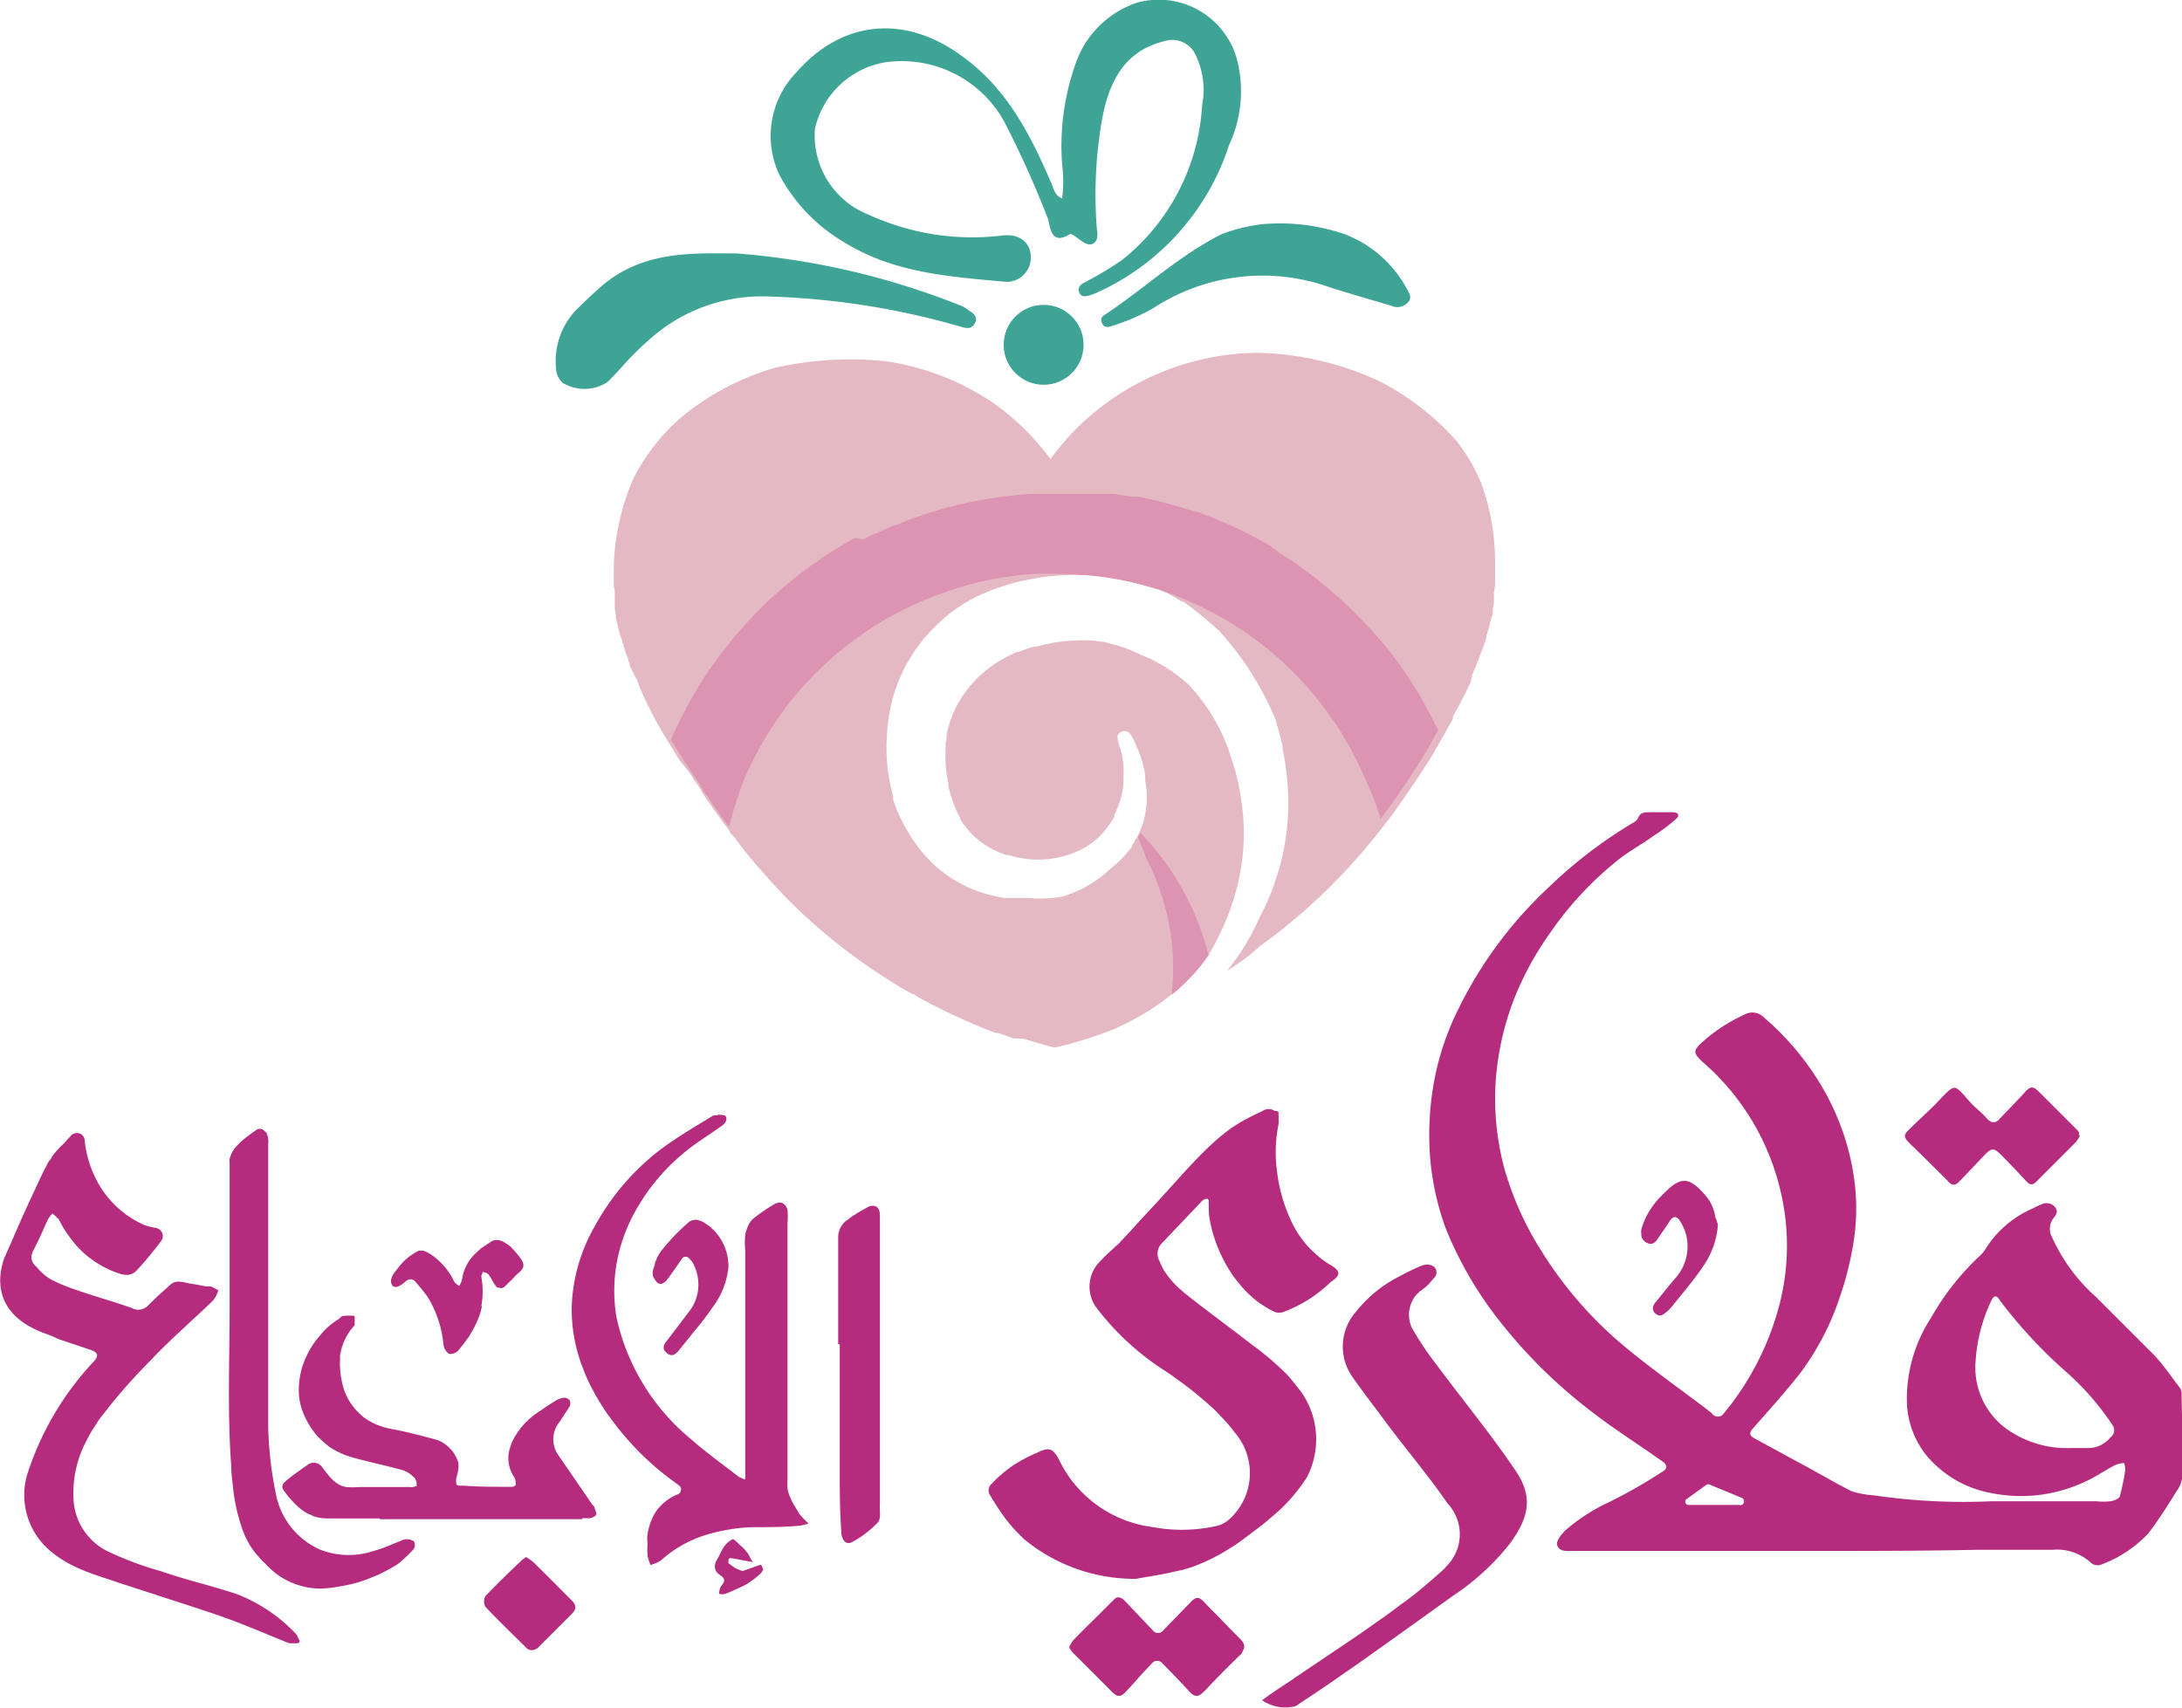 <svg id="Layer_1" data-name="Layer 1" xmlns="http://www.w3.org/2000/svg" viewBox="0 0 111.94 87.63"><defs><style>.cls-1{fill:#b52c7f;}.cls-2{fill:#e5b9c4;}.cls-3{fill:#dd94b3;}.cls-4{fill:#3da496;}</style></defs><title>Untitled-2</title><path class="cls-1" d="M36.65,63.15l-.24-.23-.28-.19a.6.6,0,0,0-.23-.1.44.44,0,0,0-.22-.05.57.57,0,0,0-.38.15A10.76,10.76,0,0,0,34,64.08a2,2,0,0,0-.17.23,2.28,2.28,0,0,0-.24.53c0,.1-.06.19-.08.29a.64.64,0,0,0,0,.37,1.67,1.67,0,0,0,.17.26c.18.22.41.06.54-.1s.41-.58.62-.87c.08-.12.21-.33.29-.31a.3.3,0,0,1,.11,0,.52.52,0,0,1,.18.15l.08.09a2.1,2.1,0,0,1,.24.56,2.25,2.25,0,0,1-.38,2l-1.13,1.48c-.18.21-.3.46,0,.67a.32.32,0,0,0,.45,0,1.09,1.09,0,0,0,.18-.19c.29-.36.59-.74.89-1.1s.58-.74.85-1.13a4.06,4.06,0,0,0,.77-2A2.64,2.64,0,0,0,36.65,63.15ZM88,62.45a2.2,2.2,0,0,0-.49-1.1c-.8-.94-1.24-1-2-.27-.15.14-.29.29-.43.43a4.22,4.22,0,0,0-.67,1,3.31,3.31,0,0,0-.21.58.62.62,0,0,0,0,.19.5.5,0,0,0,.26.47c.29.16.46,0,.6-.22s.4-.56.57-.84.32-.31.48-.15a.17.17,0,0,1,.06.08,2.34,2.34,0,0,1,.31.66,2.44,2.44,0,0,1-.59,2.36c-.32.38-.63.77-.94,1.15-.17.19-.24.43,0,.62s.41,0,.58-.13a2.08,2.08,0,0,0,.21-.21c.56-.7,1.15-1.38,1.65-2.13a4.18,4.18,0,0,0,.74-2.1A2.58,2.58,0,0,0,88,62.45ZM29.36,82.14c-.65-.66-1.32-1.33-2-2a3,3,0,0,0-.37-.26,2.5,2.5,0,0,0-.28.22c-.61.58-1.22,1.17-1.81,1.79a.58.58,0,0,0,0,.54c.67.72,1.37,1.38,2.06,2.07a.41.41,0,0,0,.52.11.49.49,0,0,0,.18-.14l1.67-1.67C29.54,82.6,29.6,82.38,29.36,82.14Zm-3-18L26.23,64a.27.27,0,0,0-.1-.09c-.27-.2-.59-.41-.92-.22l-.54.36-.24.22a2.3,2.3,0,0,0-.73,1.39,1.15,1.15,0,0,1-.15.32c-.09-.09-.21-.14-.26-.25a3.45,3.45,0,0,0-1.24-1.41,2,2,0,0,0-.35-.16h-.2a2.89,2.89,0,0,0-1.07.88l-.19.24a.94.94,0,0,0-.18.39.41.41,0,0,0,.1.32.33.33,0,0,0,.29,0,1,1,0,0,0,.17-.1l.16-.12a.36.36,0,0,1,.14-.1.31.31,0,0,1,.4.1h0a8.79,8.79,0,0,1,.6.74A5.6,5.6,0,0,1,22.75,69a.72.72,0,0,0,.19.38l.1.08h0a.6.6,0,0,0,.44-.14h0c.2-.24.38-.47.55-.71a5.75,5.75,0,0,0,.42-.76,3.49,3.49,0,0,0,.25-.73.32.32,0,0,0,0-.16,4.14,4.14,0,0,0,0-1.41.27.27,0,0,1,0-.12.31.31,0,0,1,.05-.1.09.09,0,0,1,0,0s0-.05,0-.05h0a.11.11,0,0,1,.12,0,.44.44,0,0,1,.19.1,3.45,3.45,0,0,1,.25.41l.06.1a2.09,2.09,0,0,0,.14.17l.09,0a.22.22,0,0,0,.21,0,.3.3,0,0,0,.1-.07l.18-.18.15-.14.24-.26C27,65,27,64.84,26.32,64.09Zm80.32-6a.64.64,0,0,0-.11-.16l-2-2c-.26-.25-.4-.25-.64,0h0c-.43.47-.87.93-1.32,1.39l-.08.09c-.21.18-.39.15-.6-.08s-.37-.37-.56-.54-.37-.37-.54-.57a1.9,1.9,0,0,0-.18-.2c-.38-.4-.47-.34-1,.2l-.4.42c-.42.42-.85.8-1.27,1.22l-.11.11c-.23.24-.18.36.12.66.64.61,1.26,1.24,1.9,1.87a1,1,0,0,0,.18.18c.16.09.29.06.48-.15l1.25-1.31c.38-.4.49-.39.88,0s.86.89,1.28,1.34c.18.19.32.21.52,0l2-2a1.77,1.77,0,0,0,.21-.32A1.74,1.74,0,0,1,106.64,58.13Zm-43,26c-.42-.42-.83-.84-1.24-1.27-.21-.2-.42-.42-.62-.63h0c-.32-.35-.46-.35-.78,0l-1.36,1.4a.33.33,0,0,1-.54,0l-1.37-1.44a.94.94,0,0,0-.1-.1.44.44,0,0,0-.17-.12.29.29,0,0,0-.26,0l-.08.07s-.06.07-.1.1c-.65.66-1.32,1.3-2,2-.07.08-.12.2-.2.31a.25.25,0,0,1,0,.07,2.71,2.71,0,0,0,.17.25c.65.65,1.31,1.3,2,2,.29.3.46.3.74,0s.44-.48.65-.72.45-.48.67-.72a.35.35,0,0,1,.55,0c.43.44.86.88,1.28,1.34l.13.14a.53.53,0,0,0,.12.1c.23.17.39.08.68-.22.59-.63,1.2-1.24,1.82-1.84C63.89,84.51,63.89,84.35,63.63,84.1ZM45.14,77.17V64.76c0-.8,0-1.6,0-2.4,0-.38-.18-.56-.5-.48a.37.37,0,0,0-.16.07l-.41.23c-.13.09-.28.17-.4.26l-.26.19a1.08,1.08,0,0,0-.41.85c0,1.83,0,3.65,0,5.48h.08c0,2.11,0,4.21,0,6.33,0,1.1,0,2.19.08,3.28,0,.45.27.72.56.54a5.21,5.21,0,0,0,1.31-1C45.22,77.91,45.11,77.48,45.14,77.17Zm-23.91,1.9a.75.75,0,0,0-.42-.1.78.78,0,0,0-.27.09l-.36.14a7.36,7.36,0,0,1-1.08.39,4,4,0,0,1-2.68-.09,3.92,3.92,0,0,1-2.27-2.88,18.77,18.77,0,0,1-.39-3.43c0-1.07,0-2.13,0-3.2,0-1.28,0-2.55,0-3.84,0-2.5,0-5,0-7.49a.78.78,0,0,0,0-.21.71.71,0,0,0-.05-.22.5.5,0,0,0-.05-.13L13.54,58a.31.31,0,0,0-.43,0,7.81,7.81,0,0,0-.77.59l-.22.23h0a1.46,1.46,0,0,0-.26.4,2.25,2.25,0,0,0-.08.24.85.85,0,0,0,0,.22c0,1.23,0,2.45,0,3.69s0,2.45,0,3.67c0,2.7-.12,5.42.08,8.13,0,.39.06.79.1,1.19a9,9,0,0,0,.4,1.87,4.43,4.43,0,0,0,.36.87,3.85,3.85,0,0,0,.57.79,2.5,2.5,0,0,0,.32.33,3.81,3.81,0,0,0,2.86,1.28,5.8,5.8,0,0,0,1-.12A6.63,6.63,0,0,0,18.89,81l.47-.19a8.68,8.68,0,0,0,.9-.48,1.2,1.2,0,0,0,.26-.18,7.39,7.39,0,0,0,.7-.67A.39.39,0,0,0,21.23,79.07Zm9.27-1.72c0-.07-.11-.13-.15-.21l-1.73-2.52a1.41,1.41,0,0,1,.1-1.69c.16-.26.34-.51.5-.77a.38.38,0,0,0,0-.33.47.47,0,0,0-.22-.12h-.1a1.21,1.21,0,0,0-.44.18c-.27.16-.52.33-.77.51A3.76,3.76,0,0,0,26.26,74a1,1,0,0,0-.07.21,1.8,1.8,0,0,0-.1.4,1.76,1.76,0,0,0,.3,1.19.67.67,0,0,1,.06.4s-.07.06-.15.08h-.09c-.82,0-1.64,0-2.46-.06l-.2,0a.2.2,0,0,1-.13-.06.83.83,0,0,1,0-.38,1.8,1.8,0,0,0,.1-.7,1.36,1.36,0,0,0-.17-.41,1.14,1.14,0,0,0-.26-.35,1.61,1.61,0,0,0-.75-.47c-.75-.2-1.5-.4-2.26-.54a3.57,3.57,0,0,1-1.1-.39h0a2.74,2.74,0,0,1-.43-.3h0a3.15,3.15,0,0,1-.36-.37,3,3,0,0,1-.53-.92,3.36,3.36,0,0,1-.13-.5,3.19,3.19,0,0,1-.08-.62,2.91,2.91,0,0,1,0-.52.47.47,0,0,1,0-.17,2.92,2.92,0,0,1,.62-1.39,1.42,1.42,0,0,1,.12-.13.08.08,0,0,0,0,0s0,0,0,0,0-.05,0-.07a2.88,2.88,0,0,0,0-.42,3.62,3.62,0,0,0-.57,0c-.1,0-.18.12-.27.18a3.62,3.62,0,0,0-1,.91,4,4,0,0,0-.54.8,4.55,4.55,0,0,0-.32.78,4.08,4.08,0,0,0-.15,1.43,3,3,0,0,0,.11.57,2.72,2.72,0,0,0,.13.37,4.3,4.3,0,0,0,.7,1.13,7,7,0,0,0,.63.56s0,0,0,0a5.06,5.06,0,0,0,.77.4l.43.14c.84.23,1.7.41,2.53.64a1.42,1.42,0,0,1,.61.39.24.24,0,0,1,.06.08.81.81,0,0,1,.07.22.22.22,0,0,0,0,.12l-.18.06a.58.58,0,0,1-.18,0H18.45a4,4,0,0,1-.69,0c-.56-.09-.87-.55-1.22-1a.52.52,0,0,0-.77-.13c-.33.23-.67.47-1,.73s-.36.39-.16.65a5.12,5.12,0,0,0,.69.77,2.78,2.78,0,0,0,.43.31.48.48,0,0,0,.18.08,1.63,1.63,0,0,0,.19.09,2.17,2.17,0,0,0,.74.11c.91,0,1.83,0,2.75,0v-.06h3.47c1.35,0,2.71,0,4.07,0,.58,0,1.15,0,1.74.05.41,0,.84,0,1.24,0a.6.6,0,0,0,.45-.14C30.64,77.71,30.55,77.5,30.5,77.35Zm47.23-1.93c-1.25-1.85-2.67-3.57-4-5.36-.23-.3-.47-.62-.68-.94s-.42-.64-.62-1a1.59,1.59,0,0,1,.21-1.67.58.58,0,0,1,.14-.13.33.33,0,0,1,.14-.12l.18-.14.18-.16.16-.19.16-.18a.39.39,0,0,0,0-.51.55.55,0,0,0-.25-.13h0a.76.76,0,0,0-.26,0,.6.6,0,0,0-.19.06,10.89,10.89,0,0,0-1.14.55,6.64,6.64,0,0,0-2.19,1.79,2.7,2.7,0,0,0-.23,3.29c.45.65.92,1.27,1.4,1.9,1,1.39,2.15,2.74,3.17,4.15l.35.5a2.31,2.31,0,0,1-.06,3.23,1.45,1.45,0,0,1-.21.22l-.59.52c-.51.44-1,.85-1.57,1.24-.18.15-.36.27-.53.4-.32.24-.67.47-1,.71s-.85.59-1.28.88l-2.51,1.69-.3.21c-.49.32-1,.65-1.46,1h0a2.11,2.11,0,0,0,1.72.3h0c.8-.53,1.6-1.06,2.38-1.61l.85-.59c1.61-1.14,3.23-2.3,4.84-3.46a12.5,12.5,0,0,0,2.93-2.69C78.42,77.86,78.69,76.81,77.73,75.42ZM41,77.66c-.11-.2-.23-.38-.34-.58a3.52,3.52,0,0,1-.17-.39,1.06,1.06,0,0,1-.09-.35.43.43,0,0,1,0-.11,1.42,1.42,0,0,1,0-.3q0-.53,0-1.05c0-.65,0-1.31,0-2,0-1.06,0-2.11,0-3.17s0-2.11,0-3.17c0-1.26,0-2.52,0-3.79a3.74,3.74,0,0,0,0-.67.34.34,0,0,0-.06-.15.3.3,0,0,0-.09-.13.33.33,0,0,0-.25-.1.48.48,0,0,0-.26.07,8.87,8.87,0,0,0-1.12.77,1.15,1.15,0,0,0-.25.37,2.39,2.39,0,0,0-.14.43,4.38,4.38,0,0,0,0,.8q0,5.72,0,11.43a2,2,0,0,1,0,.22s0,.06,0,.09-.14,0-.19-.06a.34.34,0,0,1-.15-.06c-.81-.63-1.65-1.23-2.41-1.9a11.18,11.18,0,0,1-3.85-6.26,8.16,8.16,0,0,1,.14-3.41,8.69,8.69,0,0,1,1.12-2.55,10.23,10.23,0,0,1,1.81-2.16c.24-.22.47-.41.73-.61.51-.38,1.05-.72,1.57-1.09.2-.13.37-.36.19-.56l-.05,0a.75.75,0,0,0-.4,0c-.06,0-.1,0-.13,0-.92.56-1.86,1.11-2.72,1.75a12.52,12.52,0,0,0-3.41,4,8.85,8.85,0,0,0-1.15,4.08,8.24,8.24,0,0,0,.6,3.21,7.67,7.67,0,0,0,.34.78,13.31,13.31,0,0,0,.86,1.46l.5.67a14.57,14.57,0,0,0,3.16,3l.06.06s.05,0,.06.07a.17.17,0,0,1,0,.2l0,.06a.47.47,0,0,1-.18.12,2.47,2.47,0,0,0-.86.6,2,2,0,0,0-.22.27,2.89,2.89,0,0,0-.38.91,2,2,0,0,0-.05.24,2,2,0,0,0,0,.48,4.14,4.14,0,0,0,0,.61,2.57,2.57,0,0,0,.15.5,2,2,0,0,0,.53-.23,6.16,6.16,0,0,1,2.15-1.26,9.33,9.33,0,0,1,2.5-.45c.84,0,1.67,0,2.49-.08a1.87,1.87,0,0,0,.44-.11A4.33,4.33,0,0,1,41,77.66ZM15.28,84a.49.49,0,0,0-.14-.22,8.28,8.28,0,0,0-3-2c-.64-.21-1.3-.4-1.95-.58s-1.29-.37-1.93-.59A17.15,17.15,0,0,1,5.55,79.6a3.14,3.14,0,0,1-1.78-2.75,5.69,5.69,0,0,1,.7-3,5.84,5.84,0,0,1,.45-.76,3.28,3.28,0,0,1,.31-.45,28.87,28.87,0,0,1,2.48-2.83c1-1.07,2.16-2.06,3.22-3.09a1.51,1.51,0,0,0,.27-.52l-.12-.07L10.83,66l-.13,0c-.24,0-.48-.08-.7-.11a4.69,4.69,0,0,1-.61-.12H9.31a.63.63,0,0,0-.51.09l-.11.09c-.17.17-.36.33-.55.5l-.53.51a.68.68,0,0,1-.82.16c-.92-.34-1.88-.59-2.81-.92a8.72,8.72,0,0,1-1.38-.57A2.65,2.65,0,0,1,1.88,65h0a.68.68,0,0,1-.27-.48,1,1,0,0,1,.13-.43c.26-.48.47-1,.71-1.51a1.72,1.72,0,0,1,.24-.33,1,1,0,0,0,.16.14.44.44,0,0,1,.09.11s0,0,.05,0c.08.17.17.33.26.49a8.27,8.27,0,0,0,.64.88,5.08,5.08,0,0,0,2.24,1.47,1,1,0,0,0,.52.05A.72.72,0,0,0,7,65.19H7A17.33,17.33,0,0,0,8.24,63.7.42.42,0,0,0,8,63a5.27,5.27,0,0,1-.57-.14,5.06,5.06,0,0,1-2.4-2.17,5.72,5.72,0,0,1-.68-2.13c0-.36-.32-.51-.59-.39a.42.42,0,0,0-.16.14h0l-.16.17-.16.18a4.34,4.34,0,0,0-.64.72c0,.08-.12.16-.16.24a.8.8,0,0,0-.08.16c-.2.37-.38.76-.56,1.15s-.37.78-.54,1.17C1,62.74.74,63.38.46,64h0l-.18.41-.06.13c-.33.94-.61,2.84,2,3.84h0l.25.09.19.07L3,68.7l1.67.56c.36.13.4.29.15.58A15.24,15.24,0,0,0,1.38,75.7a3.75,3.75,0,0,0,1.19,3.86,6,6,0,0,0,.79.56,7.67,7.67,0,0,0,1.16.54c.48.19,1,.34,1.48.51l4,1.3c.72.24,1.43.47,2.13.74.9.35,1.8.73,2.69,1.09a1.11,1.11,0,0,0,.25,0,.32.32,0,0,0,.14,0h.1s.05-.06.06-.1S15.33,84.12,15.28,84ZM68.55,65.11a1.25,1.25,0,0,0-.31-.22,4.35,4.35,0,0,1-.6-.43,5.18,5.18,0,0,1-1.33-1.67,8.32,8.32,0,0,1-.79-2.64,7.31,7.31,0,0,1,.07-2.47,1.5,1.5,0,0,0,0-.3.45.45,0,0,0,0-.19.92.92,0,0,0,0-.09s0,0,0-.06A.27.27,0,0,0,65.4,57a.54.54,0,0,0-.63,0l-.38.18a9.26,9.26,0,0,0-1.11.62A2.52,2.52,0,0,0,63,58a10.23,10.23,0,0,0-.86.72c-1.07,1-2,2.13-3,3.19-.4.43-.8.86-1.18,1.29l-.43.45a1.6,1.6,0,0,1-.26.26l-.54.5c-.09.08-.17.18-.26.27a1.82,1.82,0,0,0-.19,2.45,13.68,13.68,0,0,0,3.52,3.22,20.84,20.84,0,0,1,2.35,1.83,5.55,5.55,0,0,1,.42.42,8.24,8.24,0,0,1,.78.9A3.18,3.18,0,0,1,63,78a1.41,1.41,0,0,1-.56.28,8.12,8.12,0,0,1-3.33.06,6.19,6.19,0,0,1-4.77-3.43c-.31-.6-.52-.69-1.13-.38l-.17.07a7.54,7.54,0,0,0-1.15.64,6.44,6.44,0,0,0-1,.87.44.44,0,0,0-.09.61,12.86,12.86,0,0,0,.76,1.16,7.66,7.66,0,0,0,.63.74l.33.33A8.91,8.91,0,0,0,58.29,81c.5-.1,1.26-.2,2-.38l.33-.07a5.59,5.59,0,0,0,.9-.3,8.42,8.42,0,0,0,.86-.4c.27-.14.55-.31.82-.48s.52-.35.78-.55.58-.43.85-.65.56-.47.82-.7a9,9,0,0,0,1.39-1.67,4.22,4.22,0,0,0-.24-4.32c-.21-.29-.43-.56-.65-.82a4.17,4.17,0,0,0-.36-.37A14.44,14.44,0,0,0,64.24,69c-1.15-.9-2.33-1.75-3.47-2.66-.13-.12-.27-.23-.39-.35a4.8,4.8,0,0,1-.67-.82c-.09-.16-.16-.32-.24-.5a.76.76,0,0,1,.11-.86l2.09-2.2a.41.41,0,0,1,.25-.11s0,0,0,0,.07,0,.09.09a1.55,1.55,0,0,0,0,.15v0c0,.29,0,.57.05.83h0a7.49,7.49,0,0,0,1.19,2.87,8.2,8.2,0,0,0,.7.84,6.11,6.11,0,0,0,.53.47,5.38,5.38,0,0,0,.92.56.67.67,0,0,0,.44,0,7,7,0,0,0,2.43-1.54C68.67,65.51,68.75,65.32,68.55,65.11ZM39,80.28l-.87.31h-.07a2.43,2.43,0,0,1-.37-.16l-.32-.23a.13.13,0,0,1,0-.07V80h0s0,0,0,0a.14.14,0,0,1,.15-.06l1.1.2a2.32,2.32,0,0,1-.21-.38,2.26,2.26,0,0,0-.47-.51c-.11-.11-.29-.31-.36-.28a1.16,1.16,0,0,0-.44.39c-.14.19-.22.44-.35.64s-.21.55.1.77.35.29.08.64a.9.9,0,0,0-.08.36.7.7,0,0,0,.32,0,10.9,10.9,0,0,0,1.1-.5,5.85,5.85,0,0,0,.7-.53,1.39,1.39,0,0,0,.15-.22C39.1,80.41,39.07,80.28,39,80.28Z"/><path class="cls-1" d="M111.92,71.59a.67.67,0,0,0-.06-.35c-.44-.57-.84-1.17-1.32-1.69-1-1-2-2-3-3a9.13,9.13,0,0,1-2.26-3.06.9.9,0,0,1,.07-1c.15-.17.25-.35.07-.57a.57.57,0,0,0-.67-.14,4,4,0,0,0-.47.22,5.32,5.32,0,0,0-2.42,2.08,1.63,1.63,0,0,1-.23.29,13.31,13.31,0,0,0-2.56,3.23,7.61,7.61,0,0,0-1.24,4.44,4.6,4.6,0,0,0,1,2.63,5.64,5.64,0,0,0,3.28,1.92,7.7,7.7,0,0,0,4.87-.58c.54-.24,1-.58,1.58-.87a1.42,1.42,0,0,1,.41-.08,1.07,1.07,0,0,1,.06.35,11.88,11.88,0,0,1-.27,1.32c0,.14-.3.26-.48.29a3.64,3.64,0,0,1-.74,0h-5.38a31.53,31.53,0,0,1-6-.3A5.09,5.09,0,0,1,95,76.51c-.92-.46-1.81-1-2.72-1.48L90,73.79c-.25-.14-.28-.28-.06-.52.82-.93,1.65-1.85,2.42-2.83a13.75,13.75,0,0,0,2.06-4,16.32,16.32,0,0,0,.6-2.31,11.1,11.1,0,0,0,.11-3.59A12.75,12.75,0,0,0,93.61,56a14,14,0,0,0-3.13-3.81.82.82,0,0,0-1-.13,8.5,8.5,0,0,0-2.1,1.36c-.54.48-.54.6,0,1.09a12.52,12.52,0,0,1,4,6.75,12.1,12.1,0,0,1-.06,5.55,14.51,14.51,0,0,1-2.9,5.72.36.36,0,0,1-.58,0c-.07-.08-.17-.13-.25-.21-1.48-1.12-3-2.19-4.39-3.36a20.32,20.32,0,0,1-4.18-4.87,16,16,0,0,1-1.86-4.2,13.94,13.94,0,0,1-.43-4.41,14.67,14.67,0,0,1,.89-4.09,16,16,0,0,1,1.91-3.54A17.46,17.46,0,0,1,83.16,44c.54-.4,1.12-.72,1.66-1.11A9.58,9.58,0,0,0,86,42c.19-.18.08-.33-.18-.33s-.74,0-1.1,0-.58,0-.69.32a.6.6,0,0,1-.25.22,23.7,23.7,0,0,0-4.39,3.37,21.35,21.35,0,0,0-4.54,6.12,14.06,14.06,0,0,0-1.26,3.68,15.18,15.18,0,0,0-.23,3.92A14,14,0,0,0,74.16,63,19.27,19.27,0,0,0,77,67.86a25.91,25.91,0,0,0,4.43,4.39c1.26,1,2.6,1.83,3.89,2.75.2.14.23.35,0,.48a26.53,26.53,0,0,1-2.78,1.59,9.37,9.37,0,0,0-2.22,1.43c-.21.2-.48.54-.44.74.09.4.54.33.89.33,4,0,7.94,0,11.91,0,2.94,0,5.88,0,8.81-.06,1.28,0,2.55,0,3.82,0a2.56,2.56,0,0,1,1.94.65.54.54,0,0,0,.49.13,6.35,6.35,0,0,0,2.48-1.63c.52-.69,1-1.44,1.45-2.17a1.43,1.43,0,0,0,.28-.68C112,74.41,111.94,73,111.92,71.59Zm-3.65,2.15a1.47,1.47,0,0,1-1.09.55c-.32,0-.67,0-1,0a5.29,5.29,0,0,1-2.83-.72,3.89,3.89,0,0,1-2-3.72,8.53,8.53,0,0,1,.81-3.13c.13-.27.28-.29.44,0a24.58,24.58,0,0,0,3.44,3.7,13.78,13.78,0,0,1,2.32,2.67A.45.45,0,0,1,108.27,73.74Zm-19,3.47-2.62,0a.17.17,0,0,1-.1-.32l1-.72a.17.17,0,0,1,.17,0l1.62.67A.18.18,0,0,1,89.22,77.21Z"/><path class="cls-2" d="M76.7,29h0a2.53,2.53,0,0,1,0,.28v.13c0,.1,0,.21,0,.32h0l0,.3-.06.41a.77.77,0,0,1,0,.15c0,.11,0,.21,0,.32h0a1.88,1.88,0,0,1-.06.31c0,.06,0,.13,0,.2s0,.14-.05.21l-.06.23a1.6,1.6,0,0,0-.05.21,2,2,0,0,0-.07.23,3,3,0,0,1-.1.32l0,.11-.15.43-.06.17-.13.34-.09.24-.1.24c-.06.16-.13.32-.2.48a.61.61,0,0,0,0,.12.93.93,0,0,0-.05.1l0,.09h0l-.3.64-.32.61-.31.55,0,.08c0,.09-.12.26-.25.49a.47.47,0,0,1-.05.1l-.07.12h0a3.58,3.58,0,0,1-.18.32c-.19.35-.44.78-.73,1.25-.54.84-1.22,1.86-2.06,3l-.07.08c-.54.71-1.16,1.46-1.84,2.21a30.27,30.27,0,0,1-3,2.87l0,0q-.77.65-1.59,1.23l-.64.55,0,0c-.36.26-.74.53-1.12.78A12.3,12.3,0,0,0,64.65,47h0a11.34,11.34,0,0,0,.84-2,12.11,12.11,0,0,0,.6-3.78v-.17h0a13.48,13.48,0,0,0-.29-2.62l0-.14c-.09-.39-.19-.78-.31-1.16l0-.06-.06-.17h0a15.68,15.68,0,0,0-2.8-4.44l-.09-.1-.07-.06c-.48-.44-.91-.79-1.3-1.09-.16-.12-.31-.24-.48-.35l-.07,0a8.61,8.61,0,0,0-1.12-.61l-.13-.06h0a2.63,2.63,0,0,0-.35-.15l-.36-.13h0l-.66-.14h0c-.5-.09-1-.16-1.43-.2l-.74-.06h-.19a12.21,12.21,0,0,0-3.05.26,9.2,9.2,0,0,0-1.1.29l-.44.15h0c-.27.1-.51.2-.73.3h0a7.15,7.15,0,0,0-1,.54s0,0,0,0c-.19.14-.39.26-.57.4s-.55.47-.8.72h0a8.14,8.14,0,0,0-2,3.18h0a5.76,5.76,0,0,0-.18.59,0,0,0,0,0,0,0,8.67,8.67,0,0,0-.27,1.81v0a9.3,9.3,0,0,0,.32,3.11s0,.09,0,.14.12.37.19.55c0,0,0,0,0,0a8.93,8.93,0,0,0,1,1.78,7.62,7.62,0,0,0,.78.91,6.72,6.72,0,0,0,1,.8c.21.13.41.25.63.36h0a4.94,4.94,0,0,0,.57.26l0,0a7.69,7.69,0,0,0,1.57.41l.41,0h0l.61,0h.19A6.8,6.8,0,0,0,54.49,46,6,6,0,0,0,56,45.32h0a6.86,6.86,0,0,0,.64-.46h0c.12-.1.25-.21.36-.32a5.42,5.42,0,0,0,.84-.81h0l.22-.27h0v0l0-.06.15-.23c0-.05,0-.1.08-.14l0,0a1.4,1.4,0,0,0,.09-.17l0,0v0a4.41,4.41,0,0,0,.37-2.82h0s0-.07,0-.11,0-.11,0-.17a5.73,5.73,0,0,0-.39-1.35h0l-.1-.22-.11-.26h0c-.09-.18-.19-.35-.34-.4h0a.36.36,0,0,0-.25,0h0a.36.36,0,0,0-.22.19.36.36,0,0,0,0,.18,2.44,2.44,0,0,0,.14.53,5,5,0,0,1,.15.75,4.33,4.33,0,0,1,0,.72,1.27,1.27,0,0,1,0,.2c0,.06,0,.11,0,.17h0a4.34,4.34,0,0,1-.46,1.52l0,.1a4.51,4.51,0,0,1-.46.68,3.69,3.69,0,0,1-.38.41s0,0,0,0a3.88,3.88,0,0,1-1.37.82,5,5,0,0,1-3.2.07l-.12,0a4.74,4.74,0,0,1-1.27-.64h0l0,0a4.21,4.21,0,0,1-1.12-1.22l0-.06a0,0,0,0,1,0,0q-.11-.19-.21-.42a8,8,0,0,1-.39-1.2l0-.15a6,6,0,0,1-.14-1.62,2.44,2.44,0,0,1,0-.27h0c0-.13,0-.25.05-.38h0l0-.21a5.8,5.8,0,0,1,.28-.95c.05-.14.11-.27.17-.4a6,6,0,0,1,.46-.77h0a6,6,0,0,1,2.07-1.82,6.14,6.14,0,0,1,.63-.31l.09,0a7.41,7.41,0,0,1,.79-.28l.15,0a8.07,8.07,0,0,1,2-.31,7.06,7.06,0,0,1,.8,0h0l.69.08h0l.18.06a6.75,6.75,0,0,1,1.58.56A7.94,7.94,0,0,1,61,35.15v0a9.59,9.59,0,0,1,2,3.24c.07.19.13.38.19.57v0a11.69,11.69,0,0,1,.5,2.17A11.15,11.15,0,0,1,63.58,45a12.23,12.23,0,0,1-.72,2.3c-.14.33-.3.67-.47,1h0c-.11.22-.24.44-.36.65v0a.11.11,0,0,0,0,0s0,.07-.08.11a8.77,8.77,0,0,1-1.22,1.4c-.15.14-.3.28-.48.43l-.1.09,0,0-.06.05a12.72,12.72,0,0,1-1.15.82,13.11,13.11,0,0,1-1.5.81l-.23.11-.11.05h0a21.87,21.87,0,0,1-2.91.91h0l-.09,0h-.07c-.18-.05-.71-.18-1.5-.44L52,53.27h0l-.57-.2L51.22,53l-.13,0-.26-.1-.41-.16a34.21,34.21,0,0,1-3.26-1.55L46.87,51l-.06,0c-.29-.16-.59-.33-.88-.51h0l-.2-.13h0A28.75,28.75,0,0,1,40.28,46c-.52-.53-1-1.09-1.53-1.68l-.47-.57v0c-.18-.22-.34-.44-.51-.67h0l-.11-.15h0a2.65,2.65,0,0,1-.22-.23l0-.06c-.23-.29-.57-.76-.91-1.24l-.55-.8,0-.05-.18-.27-.16-.22a2.12,2.12,0,0,1-.12-.2l-.19-.28L34.86,39l0,0c-.13-.21-.26-.41-.38-.62a1.74,1.74,0,0,1-.11-.18A21.47,21.47,0,0,1,33,35.68l-.1-.22-.09-.22s0,0,0,0-.09-.24-.13-.37a2.69,2.69,0,0,1-.16-.29v0l-.15-.29,0,0-.07-.16,0-.06v0s0-.11-.07-.17l0-.09-.09-.21a1.07,1.07,0,0,0-.07-.19v-.05a1.07,1.07,0,0,1-.07-.19c0-.07-.05-.14-.07-.21v0h0c0-.12-.08-.24-.11-.36s-.07-.25-.1-.37-.05-.22-.08-.33h0a1.6,1.6,0,0,1-.05-.21s0,0,0-.05l0-.15a2.93,2.93,0,0,1-.05-.29l0-.17a.36.36,0,0,1,0-.1s0-.06,0-.09,0-.06,0-.1,0-.17,0-.27,0-.24-.05-.36l0-.3a2.45,2.45,0,0,1,0-.27h0v0c0-.19,0-.39,0-.58h0a12.16,12.16,0,0,1,1-4.4h0a10.46,10.46,0,0,1,2.34-3.05,13.32,13.32,0,0,1,5-2.66,18.21,18.21,0,0,1,1.94-.31,17.25,17.25,0,0,1,3.73,0h0A13.33,13.33,0,0,1,51,20.7l0,0a13,13,0,0,1,2.76,2.68l.13.17.16-.21a12.91,12.91,0,0,1,1.87-2,13.42,13.42,0,0,1,8.61-3.24,15.54,15.54,0,0,1,6.24,1.46h0a13.58,13.58,0,0,1,3.95,3.06A9.18,9.18,0,0,1,76,24.82a0,0,0,0,1,0,0A11.93,11.93,0,0,1,76.7,29Z"/><path class="cls-3" d="M73.6,37.12c-.07-.15-.15-.3-.23-.46l-.16-.29-.15-.29-.12-.21h0c-.05-.1-.11-.2-.17-.3l-.12-.19c-.07-.12-.14-.24-.22-.35l-.22-.35-.14-.2h0l-.27-.39-.23-.31-.19-.26-.16-.2L70.94,33c-.31-.38-.63-.75-1-1.1l-.11-.13-.27-.27a3.44,3.44,0,0,0-.27-.27L69.05,31l-.27-.26-.29-.25-.25-.21a.23.23,0,0,0-.07-.07L67.91,30l-.29-.24-.33-.26-.24-.18-.16-.11,0,0h0l-.3-.22-.37-.25-.28-.18-.3-.19L65.15,28l-.34-.2-.34-.19-.22-.11-.19-.1-.43-.22-.33-.15-.39-.18-.79-.33-.4-.15-.39-.14-.12,0-.12-.05-.25-.08L60.49,26l-.42-.12-.37-.1-.24-.06h0a1.05,1.05,0,0,0-.24-.06l-.39-.09-.43-.09-.22,0-.14,0-.29-.05-.6-.09-.4,0H56.6l-.22,0H56l-.22,0h-.22l-.22,0H53.78c-.24,0-.5,0-.74,0H52.9a21.9,21.9,0,0,0-5.47,1.05l-.33.11-.32.11-.43.17-.42.17-.06,0,0,0-.51.22-.1.05-.18.08,0,0-.19.09-.05,0-.13.06-.28.14a1.29,1.29,0,0,0-.16.09l0,0L44,27.6l-.08,0-.07,0-.29.17c-.28.15-.55.32-.82.48l-.26.17-.31.2-.38.27,0,0a2.83,2.83,0,0,0-.28.2l0,0-.18.13-.32.24c-.25.19-.49.39-.73.6-.41.34-.81.7-1.19,1.08-.12.13-.25.25-.38.38l-.35.38c-.08.09-.17.18-.25.28l-.12.13c-.19.21-.36.42-.54.64l-.18.23c-.08.09-.15.19-.23.29s-.17.22-.25.34h0l-.12.16-.22.31v0c-.18.26-.36.52-.52.79h0l-.15.24-.1.17-.12.2-.16.28-.07.13-.13.24a0,0,0,0,1,0,0c0,.08-.09.16-.12.24-.15.27-.28.55-.42.83l-.24.55v0a1.74,1.74,0,0,0,.11.18c.12.21.25.41.38.62l0,0,.38.58.19.28a2.12,2.12,0,0,0,.12.2l.16.22.18.27,0,.05.55.8c.34.48.68,1,.91,1.24l0,.06a17.5,17.5,0,0,1,.81-2.54A17.29,17.29,0,0,1,48.44,30.4h0a16.59,16.59,0,0,1,2.91-.76l1-.14.73-.06h0c.35,0,.71,0,1.06,0s.85,0,1.26.05h.19l.74.08a16.41,16.41,0,0,1,1.88.34h0q.48.12,1,.27h0l.32.1h0a17.31,17.31,0,0,1,8.33,5.94v0a17,17,0,0,1,2.12,3.62A15.37,15.37,0,0,1,70.83,42s0,0,0,0c.84-1.1,1.52-2.12,2.06-3,.29-.47.54-.9.73-1.25a3.58,3.58,0,0,0,.18-.32h0C73.74,37.41,73.68,37.27,73.6,37.12Z"/><path class="cls-3" d="M62,49a.62.62,0,0,1-.08.12,9.24,9.24,0,0,1-1.22,1.4c-.15.14-.3.28-.48.43l-.1.08a1.33,1.33,0,0,0,0-.2h0a10.6,10.6,0,0,0,.06-1.14,1.93,1.93,0,0,0,0-.24,11.93,11.93,0,0,0-.25-2.25,12.69,12.69,0,0,0-.47-1.66A11.24,11.24,0,0,0,59,44.43c-.06-.14-.13-.27-.2-.4h0c-.15-.42-.3-.78-.42-1.07,0,0,0,0,0,0l.13-.23h0A13.91,13.91,0,0,1,62,49Z"/><path class="cls-4" d="M54.49,10.18a6.85,6.85,0,0,0,0-1.74,12.6,12.6,0,0,1,.74-5.31,5,5,0,0,1,3.13-3,4.16,4.16,0,0,1,5.12,3,6.54,6.54,0,0,1-.43,4.32,12.54,12.54,0,0,1-6.62,7.49,3,3,0,0,1-.49.2c-.2.06-.44.13-.56-.1s0-.43.28-.56a18.14,18.14,0,0,0,1.89-1.13,10.94,10.94,0,0,0,4.12-7.94,4.16,4.16,0,0,0-.33-2.59,1.33,1.33,0,0,0-1.64-.7c-2,.5-2.78,2.05-3.14,3.88a22.24,22.24,0,0,0-.31,5.47c0,.34.17.78-.13,1s-.64-.12-.93-.32c-.09-.06-.25-.17-.3-.14-1,.62-1-.38-1.14-.82a51.91,51.91,0,0,0-2.22-4.93A6,6,0,0,0,45.39,3.2a4.46,4.46,0,0,0-3.58,3.39A4.36,4.36,0,0,0,44.53,11a12.75,12.75,0,0,0,6.91,1.08c.84-.09,1.41.33,1.44,1.06a1.24,1.24,0,0,1-1.25,1.32c-2.85-.26-5.73-.44-8.27-2A8.82,8.82,0,0,1,40,9a4.68,4.68,0,0,1,.84-5.27c2.34-2.69,5.55-3,8.46-.89,2.31,1.64,3.53,4,4.6,6.48C54.06,9.61,54.05,10,54.49,10.18Z"/><path class="cls-4" d="M50,16.6c-.17.32-.47.24-.75.15a39.44,39.44,0,0,0-9.88-1.54,8.61,8.61,0,0,0-6,2.16,14.93,14.93,0,0,0-1.54,1.54c-.22.23-.43.46-.65.68h0a2.15,2.15,0,0,1-1.3.36,2.21,2.21,0,0,1-1-.3,1,1,0,0,1-.35-.71,3.79,3.79,0,0,1,1.25-3.25c.34-.35.7-.67,1.07-1C33,12.83,35.59,13,37.75,13a39.12,39.12,0,0,1,11.49,2.66,1.55,1.55,0,0,1,.48.28C49.94,16.07,50.2,16.28,50,16.6Z"/><path class="cls-4" d="M64.77,11.5a10.26,10.26,0,0,1,4.17.5,6.05,6.05,0,0,1,3.28,2.91c.12.2.21.41,0,.61a.73.73,0,0,1-.86.16c-1.05-.31-2.1-.61-3.14-.94a10.23,10.23,0,0,0-9.07,1.08,10.86,10.86,0,0,1-2.06.89c-.19.07-.45.14-.56-.14s.06-.36.22-.47c2-1.33,3.75-3,5.93-4.09A8.84,8.84,0,0,1,64.77,11.5Z"/><circle class="cls-4" cx="53.54" cy="17.69" r="2.05"/><path class="cls-1" d="M19.62,76.86l-.15,1.08s10.41,0,10.41,0-.37-.88-.37-.88l-1.14-.18L25.19,77l-.52.14-.38.07"/></svg>
